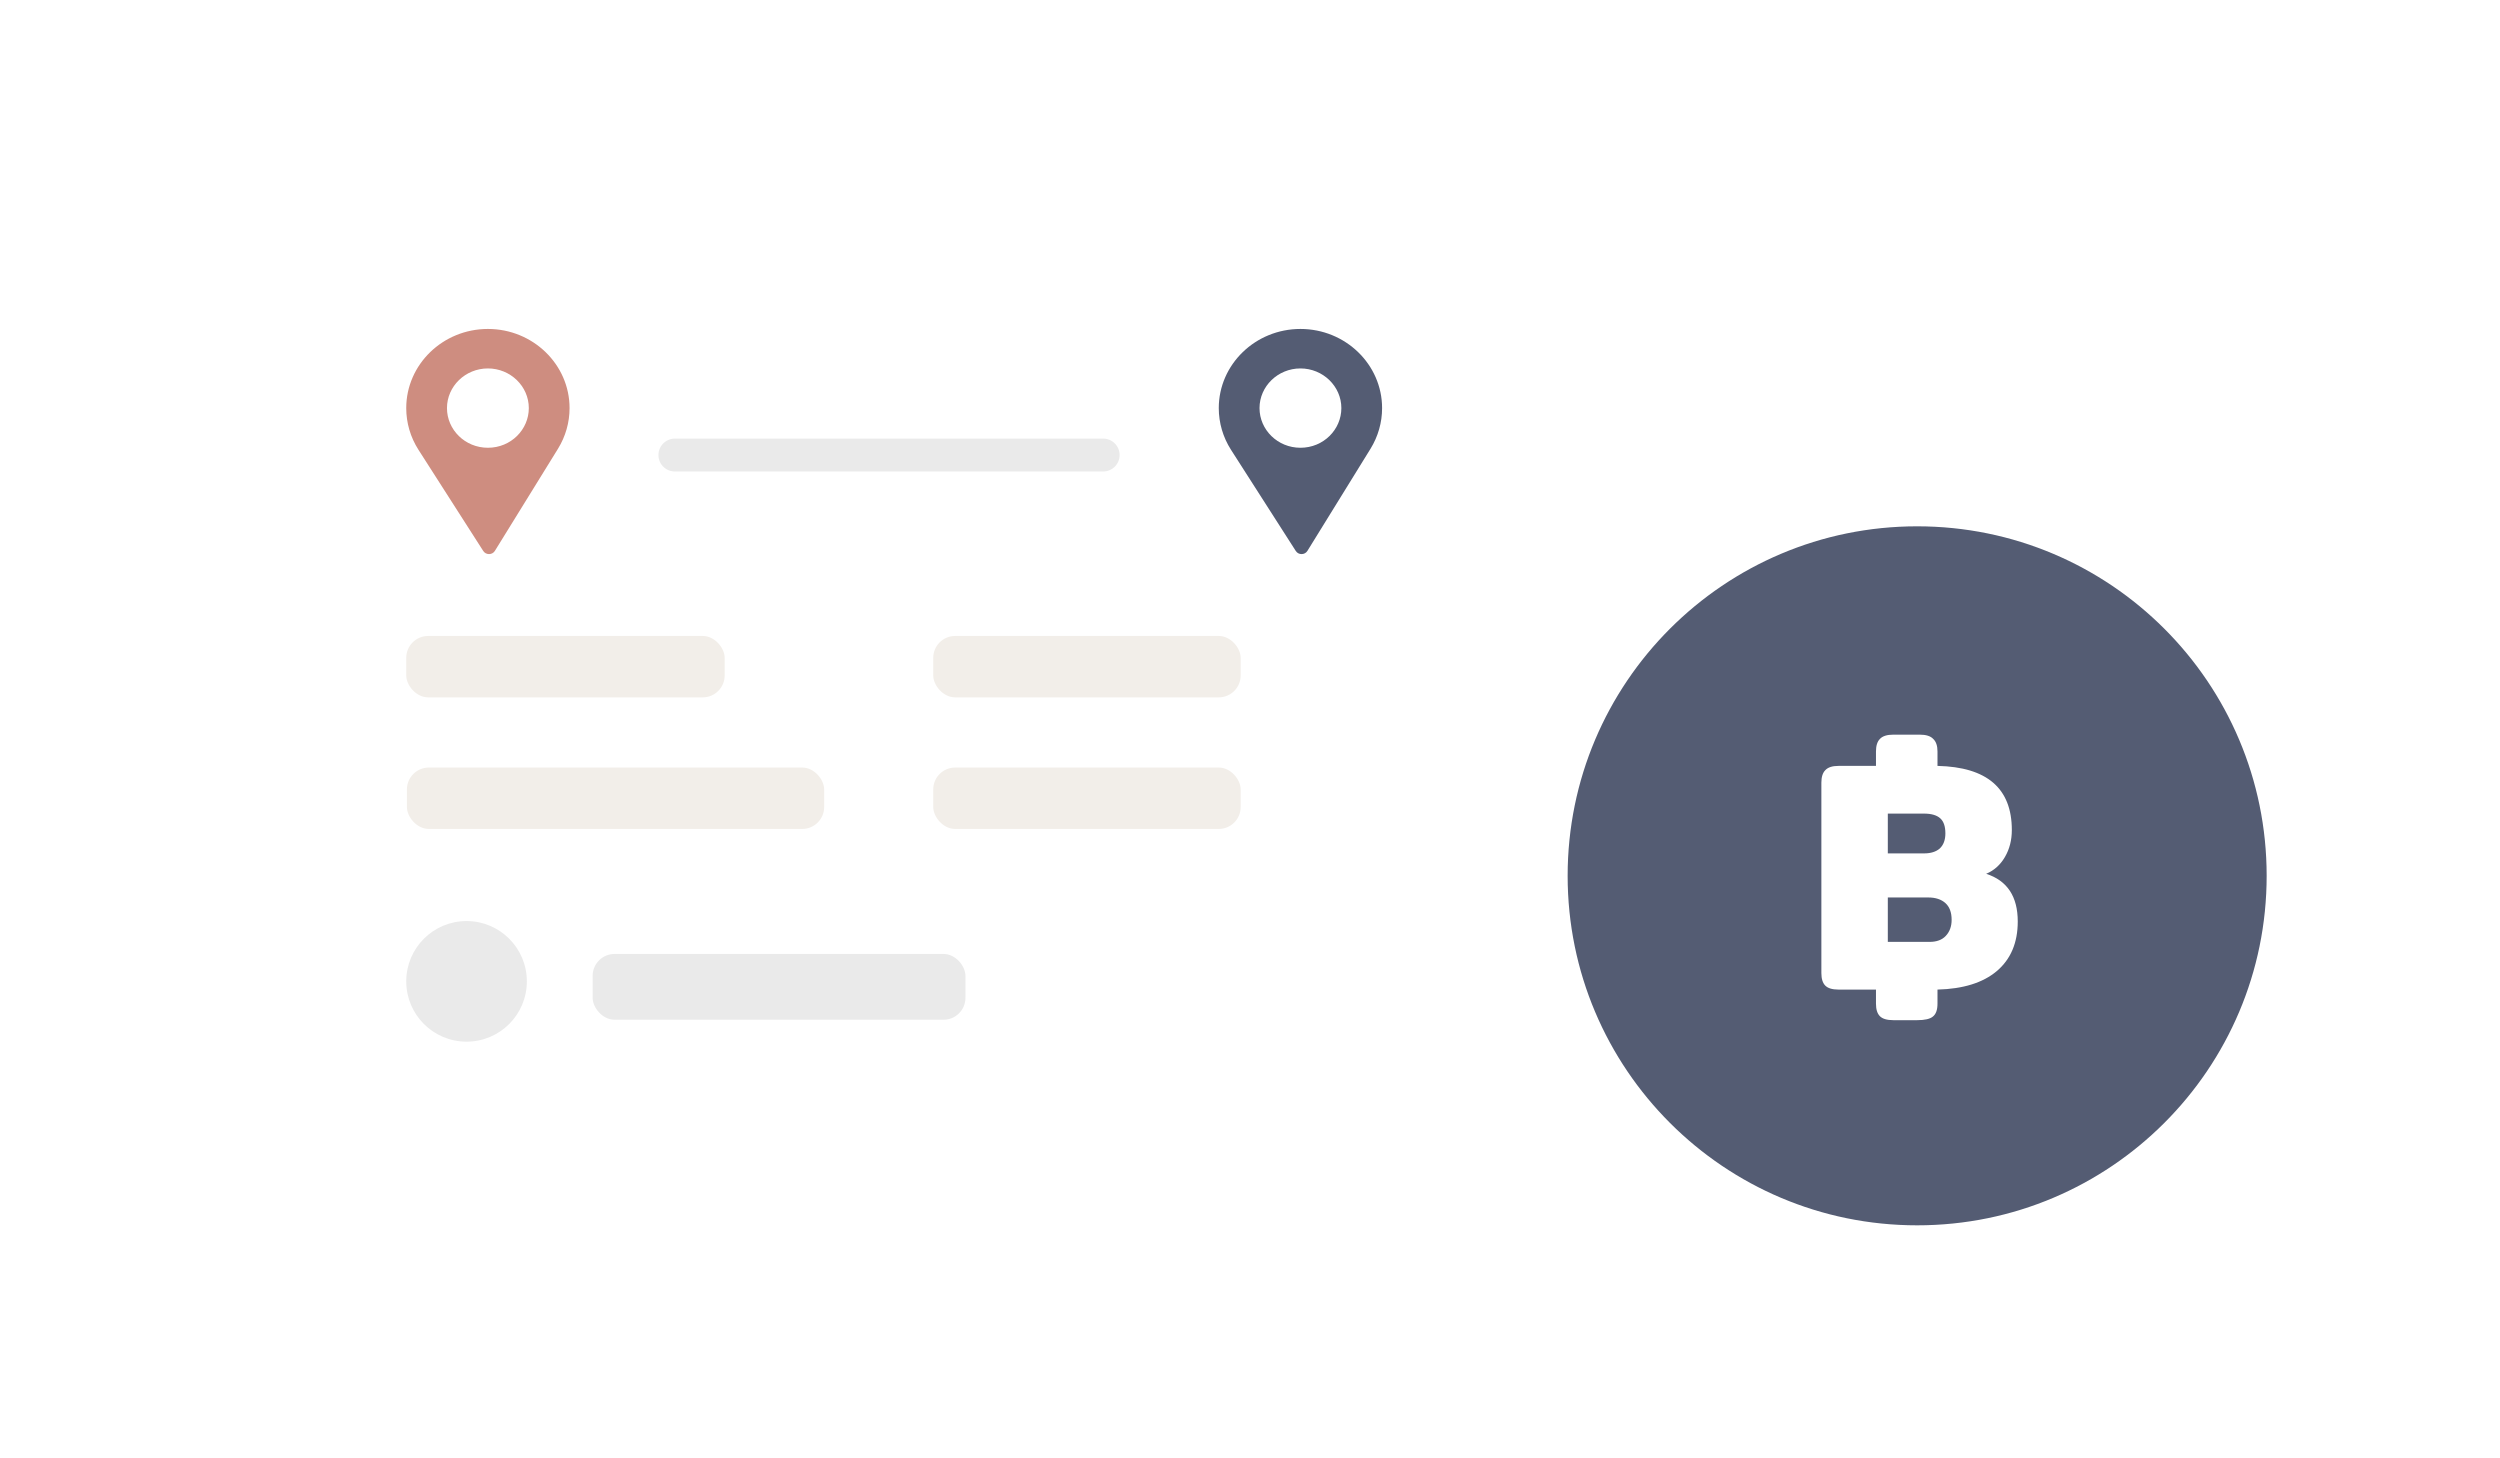 <svg width="228" height="133" viewBox="0 0 228 133" fill="none" xmlns="http://www.w3.org/2000/svg">
<g filter="url(#filter0_dd)">
<rect x="21.5" y="21" width="179" height="84" rx="8" fill="white"/>
<path d="M44.496 30C40.39 30 37.049 33.238 37.049 37.219C37.049 38.563 37.433 39.876 38.16 41.014L44.072 50.249C44.317 50.633 44.895 50.627 45.133 50.24L50.894 40.917C51.58 39.802 51.944 38.523 51.944 37.219C51.944 33.238 48.603 30 44.496 30ZM44.496 40.836C42.413 40.836 40.764 39.193 40.764 37.219C40.764 35.228 42.443 33.601 44.496 33.601C46.55 33.601 48.228 35.228 48.228 37.219C48.228 39.175 46.601 40.836 44.496 40.836Z" fill="#CE8D80"/>
<path d="M118.6 30C114.493 30 111.152 33.238 111.152 37.219C111.152 38.563 111.537 39.876 112.263 41.014L118.176 50.249C118.421 50.633 118.999 50.627 119.236 50.24L124.997 40.917C125.683 39.802 126.047 38.523 126.047 37.219C126.047 33.238 122.706 30 118.6 30ZM118.6 40.836C116.517 40.836 114.868 39.193 114.868 37.219C114.868 35.228 116.546 33.601 118.6 33.601C120.653 33.601 122.332 35.228 122.332 37.219C122.332 39.175 120.705 40.836 118.6 40.836Z" fill="#545C73"/>
<line x1="61.549" y1="41.5" x2="100.608" y2="41.5" stroke="#EAEAEA" stroke-width="3" stroke-linecap="round"/>
<rect x="37.049" y="58" width="29.041" height="5.6" rx="2" fill="#F2EEE9"/>
<rect x="54.049" y="87" width="34" height="6" rx="2" fill="#EAEAEA"/>
<rect x="85.111" y="58" width="28.039" height="5.6" rx="2" fill="#F2EEE9"/>
<rect x="85.111" y="70" width="28.039" height="5.6" rx="2" fill="#F2EEE9"/>
<rect x="37.111" y="70" width="38.053" height="5.6" rx="2" fill="#F2EEE9"/>
<circle cx="42.549" cy="89.5" r="5.5" fill="#EAEAEA"/>
<path d="M206.719 79.875C206.719 97.479 192.448 111.75 174.844 111.75C157.24 111.75 142.969 97.479 142.969 79.875C142.969 62.271 157.24 48 174.844 48C192.448 48 206.719 62.271 206.719 79.875Z" fill="#545C73"/>
<path d="M172.679 93.04C172.099 93.04 171.689 92.92 171.449 92.68C171.209 92.44 171.089 92.06 171.089 91.54V90.25H167.669C167.109 90.25 166.709 90.13 166.469 89.89C166.229 89.65 166.109 89.27 166.109 88.75V71.38C166.109 70.86 166.229 70.48 166.469 70.24C166.709 69.98 167.109 69.85 167.669 69.85H171.089V68.53C171.089 68.01 171.209 67.63 171.449 67.39C171.689 67.13 172.099 67 172.679 67H175.079C175.659 67 176.069 67.13 176.309 67.39C176.569 67.63 176.699 68.01 176.699 68.53V69.85C181.219 69.95 183.479 71.9 183.479 75.7C183.479 76.62 183.269 77.44 182.849 78.16C182.429 78.88 181.859 79.39 181.139 79.69C183.059 80.31 184.019 81.76 184.019 84.04C184.019 85.98 183.379 87.49 182.099 88.57C180.839 89.63 179.039 90.19 176.699 90.25V91.54C176.699 92.1 176.559 92.49 176.279 92.71C176.019 92.93 175.539 93.04 174.839 93.04H172.679ZM175.469 77.83C176.089 77.83 176.569 77.68 176.909 77.38C177.249 77.06 177.419 76.6 177.419 76C177.419 75.36 177.259 74.9 176.939 74.62C176.619 74.34 176.129 74.2 175.469 74.2H172.169V77.83H175.469ZM175.979 85.9C176.619 85.9 177.109 85.72 177.449 85.36C177.809 84.98 177.989 84.49 177.989 83.89C177.989 83.21 177.799 82.7 177.419 82.36C177.039 82.02 176.519 81.85 175.859 81.85H172.169V85.9H175.979Z" fill="white"/>
</g>
<defs>
<filter id="filter0_dd" x="0.5" y="0" width="227.219" height="132.75" filterUnits="userSpaceOnUse" color-interpolation-filters="sRGB">
<feFlood flood-opacity="0" result="BackgroundImageFix"/>
<feColorMatrix in="SourceAlpha" type="matrix" values="0 0 0 0 0 0 0 0 0 0 0 0 0 0 0 0 0 0 127 0"/>
<feOffset dx="9" dy="9"/>
<feGaussianBlur stdDeviation="6"/>
<feColorMatrix type="matrix" values="0 0 0 0 0.9 0 0 0 0 0.9 0 0 0 0 0.9 0 0 0 0.5 0"/>
<feBlend mode="normal" in2="BackgroundImageFix" result="effect1_dropShadow"/>
<feColorMatrix in="SourceAlpha" type="matrix" values="0 0 0 0 0 0 0 0 0 0 0 0 0 0 0 0 0 0 127 0"/>
<feOffset dx="-9" dy="-9"/>
<feGaussianBlur stdDeviation="6"/>
<feColorMatrix type="matrix" values="0 0 0 0 0.99 0 0 0 0 0.99 0 0 0 0 0.99 0 0 0 0.5 0"/>
<feBlend mode="normal" in2="effect1_dropShadow" result="effect2_dropShadow"/>
<feBlend mode="normal" in="SourceGraphic" in2="effect2_dropShadow" result="shape"/>
</filter>
</defs>
</svg>
